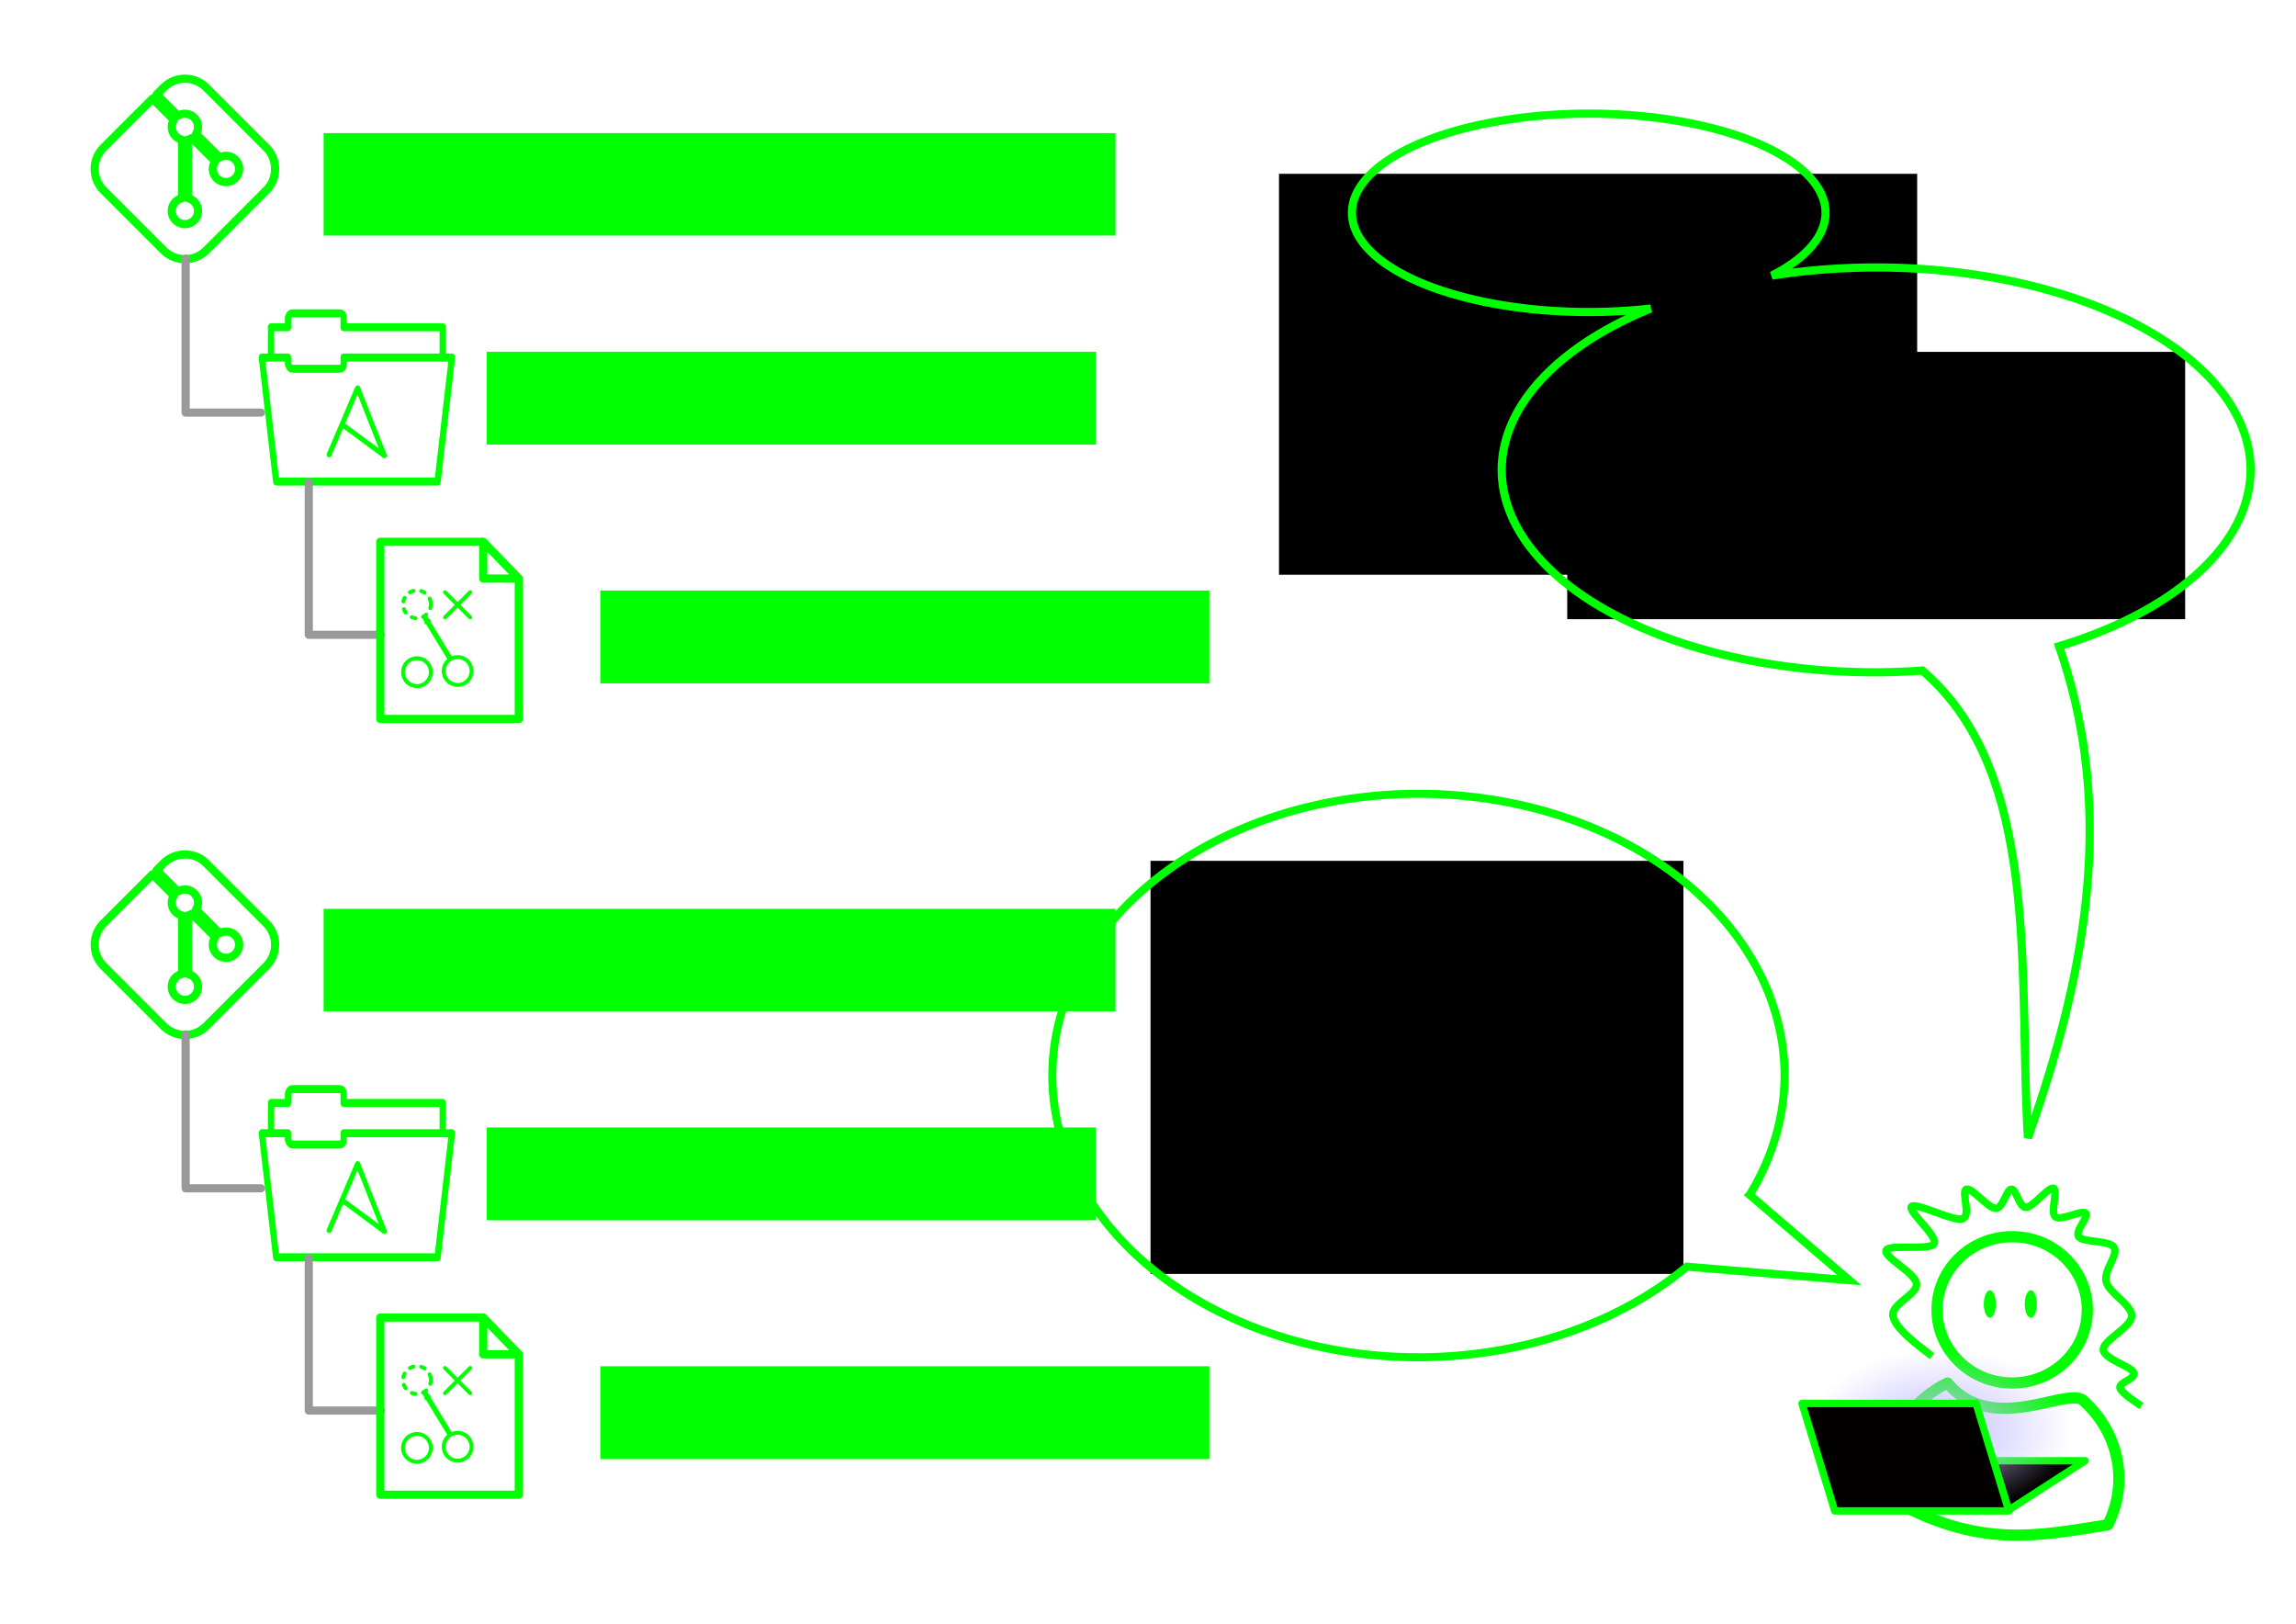 <?xml version="1.0" encoding="UTF-8" standalone="no"?>
<!-- Created with Inkscape (http://www.inkscape.org/) -->

<svg
   xmlns:dc="http://purl.org/dc/elements/1.1/"
   xmlns:cc="http://creativecommons.org/ns#"
   xmlns:rdf="http://www.w3.org/1999/02/22-rdf-syntax-ns#"
   xmlns:svg="http://www.w3.org/2000/svg"
   xmlns="http://www.w3.org/2000/svg"
   xmlns:xlink="http://www.w3.org/1999/xlink"
   xmlns:sodipodi="http://sodipodi.sourceforge.net/DTD/sodipodi-0.dtd"
   xmlns:inkscape="http://www.inkscape.org/namespaces/inkscape"
   width="297mm"
   height="210mm"
   viewBox="0 0 1122.52 793.701"
   id="svg2"
   version="1.1"
   inkscape:version="0.92.1 r"
   sodipodi:docname="similarPlaybooks.svg"
   inkscape:export-filename="../images/similarPlaybooks5.png"
   inkscape:export-xdpi="96"
   inkscape:export-ydpi="96">
  <defs
     id="defs4">
    <marker
       inkscape:stockid="Arrow2Mend"
       orient="auto"
       refY="0.0"
       refX="0.0"
       id="Arrow2Mend"
       style="overflow:visible;"
       inkscape:isstock="true">
      <path
         id="path6854"
         style="fill-rule:evenodd;stroke-width:0.625;stroke-linejoin:round;stroke:#00ff00;stroke-opacity:1;fill:#00ff00;fill-opacity:1"
         d="M 8.719,4.034 L -2.207,0.016 L 8.719,-4.002 C 6.973,-1.63 6.983,1.616 8.719,4.034 z "
         transform="scale(0.6) rotate(180) translate(0,0)" />
    </marker>
    <marker
       inkscape:stockid="Arrow1Send"
       orient="auto"
       refY="0.0"
       refX="0.0"
       id="Arrow1Send"
       style="overflow:visible;"
       inkscape:isstock="true">
      <path
         id="path6842"
         d="M 0.0,0.0 L 5.0,-5.0 L -12.5,0.0 L 5.0,5.0 L 0.0,0.0 z "
         style="fill-rule:evenodd;stroke:#00ff00;stroke-width:1pt;stroke-opacity:1;fill:#00ff00;fill-opacity:1"
         transform="scale(0.2) rotate(180) translate(6,0)" />
    </marker>
    <marker
       inkscape:stockid="Arrow1Mend"
       orient="auto"
       refY="0.0"
       refX="0.0"
       id="Arrow1Mend"
       style="overflow:visible;"
       inkscape:isstock="true">
      <path
         id="path6836"
         d="M 0.0,0.0 L 5.0,-5.0 L -12.5,0.0 L 5.0,5.0 L 0.0,0.0 z "
         style="fill-rule:evenodd;stroke:#00ff00;stroke-width:1pt;stroke-opacity:1;fill:#00ff00;fill-opacity:1"
         transform="scale(0.4) rotate(180) translate(10,0)" />
    </marker>
    <marker
       inkscape:stockid="Arrow2Mend"
       orient="auto"
       refY="0"
       refX="0"
       id="Arrow2Mend-2"
       style="overflow:visible"
       inkscape:isstock="true">
      <path
         inkscape:connector-curvature="0"
         id="path6854-7"
         style="fill:#00ff00;fill-opacity:1;fill-rule:evenodd;stroke:#00ff00;stroke-width:0.625;stroke-linejoin:round;stroke-opacity:1"
         d="M 8.719,4.034 -2.207,0.016 8.719,-4.002 c -1.745,2.372 -1.735,5.617 -6e-7,8.035 z"
         transform="scale(-0.6)" />
    </marker>
    <radialGradient
       inkscape:collect="always"
       xlink:href="#linearGradient9967"
       id="radialGradient9973"
       cx="866.337"
       cy="357.954"
       fx="866.337"
       fy="357.954"
       r="46.223"
       gradientTransform="matrix(1.396,0,0,0.863,-655.475,81.183)"
       gradientUnits="userSpaceOnUse" />
    <linearGradient
       inkscape:collect="always"
       id="linearGradient9967">
      <stop
         style="stop-color:#c4befe;stop-opacity:1;"
         offset="0"
         id="stop9969" />
      <stop
         style="stop-color:#c4befe;stop-opacity:0;"
         offset="1"
         id="stop9971" />
    </linearGradient>
    <marker
       inkscape:stockid="Arrow2Mend"
       orient="auto"
       refY="0"
       refX="0"
       id="Arrow2Mend-5"
       style="overflow:visible"
       inkscape:isstock="true">
      <path
         inkscape:connector-curvature="0"
         id="path6854-0"
         style="fill:#00ff00;fill-opacity:1;fill-rule:evenodd;stroke:#00ff00;stroke-width:0.625;stroke-linejoin:round;stroke-opacity:1"
         d="M 8.719,4.034 -2.207,0.016 8.719,-4.002 c -1.745,2.372 -1.735,5.617 -6e-7,8.035 z"
         transform="scale(-0.6)" />
    </marker>
    <marker
       inkscape:stockid="Arrow2Mend"
       orient="auto"
       refY="0"
       refX="0"
       id="Arrow2Mend-5-8"
       style="overflow:visible"
       inkscape:isstock="true">
      <path
         inkscape:connector-curvature="0"
         id="path6854-0-6"
         style="fill:#00ff00;fill-opacity:1;fill-rule:evenodd;stroke:#00ff00;stroke-width:0.625;stroke-linejoin:round;stroke-opacity:1"
         d="M 8.719,4.034 -2.207,0.016 8.719,-4.002 c -1.745,2.372 -1.735,5.617 -6e-7,8.035 z"
         transform="scale(-0.6)" />
    </marker>
    <marker
       inkscape:stockid="Arrow2Mend"
       orient="auto"
       refY="0"
       refX="0"
       id="Arrow2Mend-5-8-4"
       style="overflow:visible"
       inkscape:isstock="true">
      <path
         inkscape:connector-curvature="0"
         id="path6854-0-6-7"
         style="fill:#00ff00;fill-opacity:1;fill-rule:evenodd;stroke:#00ff00;stroke-width:0.625;stroke-linejoin:round;stroke-opacity:1"
         d="M 8.719,4.034 -2.207,0.016 8.719,-4.002 c -1.745,2.372 -1.735,5.617 -6e-7,8.035 z"
         transform="scale(-0.6)" />
    </marker>
    <marker
       inkscape:stockid="Arrow2Mend"
       orient="auto"
       refY="0"
       refX="0"
       id="Arrow2Mend-5-2"
       style="overflow:visible"
       inkscape:isstock="true">
      <path
         inkscape:connector-curvature="0"
         id="path6854-0-69"
         style="fill:#00ff00;fill-opacity:1;fill-rule:evenodd;stroke:#00ff00;stroke-width:0.625;stroke-linejoin:round;stroke-opacity:1"
         d="M 8.719,4.034 -2.207,0.016 8.719,-4.002 c -1.745,2.372 -1.735,5.617 -6e-7,8.035 z"
         transform="scale(-0.6)" />
    </marker>
    <marker
       inkscape:stockid="Arrow2Mend"
       orient="auto"
       refY="0"
       refX="0"
       id="Arrow2Mend-5-9"
       style="overflow:visible"
       inkscape:isstock="true">
      <path
         inkscape:connector-curvature="0"
         id="path6854-0-0"
         style="fill:#00ff00;fill-opacity:1;fill-rule:evenodd;stroke:#00ff00;stroke-width:0.625;stroke-linejoin:round;stroke-opacity:1"
         d="M 8.719,4.034 -2.207,0.016 8.719,-4.002 c -1.745,2.372 -1.735,5.617 -6e-7,8.035 z"
         transform="scale(-0.6)" />
    </marker>
  </defs>
  <sodipodi:namedview
     id="base"
     pagecolor="#000000"
     bordercolor="#666666"
     borderopacity="1.0"
     inkscape:pageopacity="0"
     inkscape:pageshadow="2"
     inkscape:zoom="0.50531477"
     inkscape:cx="586.34346"
     inkscape:cy="306.5313"
     inkscape:document-units="px"
     inkscape:current-layer="layer27"
     showgrid="false"
     units="mm"
     inkscape:window-width="1366"
     inkscape:window-height="741"
     inkscape:window-x="0"
     inkscape:window-y="27"
     inkscape:window-maximized="1" />
  <g
     inkscape:label="Layer 1"
     inkscape:groupmode="layer"
     id="layer1"
     transform="translate(0,-258.661)"
     style="display:inline">
    <g
       style="fill:none;fill-opacity:1;stroke:#00ff00;stroke-opacity:1"
       id="g3573"
       transform="matrix(1.25,0,0,-1.25,63.861,737.323)" />
    <g
       style="fill:none;fill-opacity:1;stroke:#00ff00;stroke-opacity:1"
       id="g4841"
       transform="matrix(1.25,0,0,-1.25,97.004,117.962)" />
    <g
       style="fill:none;fill-opacity:1;stroke:#00ff00;stroke-width:0;stroke-miterlimit:4;stroke-dasharray:none;stroke-opacity:1"
       id="g5023-2"
       transform="matrix(1.4391595e-4,0,0,1.4391595e-4,716.262,328.816)" />
    <g
       style="fill:none;fill-opacity:1;stroke:#00ff00;stroke-opacity:1"
       id="g5029-6"
       transform="matrix(-1.5507953e-4,0,0,1.5507953e-4,821.441,307.178)" />
    <g
       style="display:inline;fill:none;fill-opacity:1;stroke:#00ff00;stroke-opacity:1"
       id="g4863"
       transform="matrix(1.4391595e-4,0,0,1.4391595e-4,922.052,934.7)">
      <path
         inkscape:connector-curvature="0"
         d="M 5908.735,388006.2 C -23425.09,231462.3 58367.77,75049.68 208808.8,-0.341 359249.6,179461 608053.4,15552.29 668163.4,57630.01 791902.7,167078.4 826311.5,338069.7 753519.8,481801 517958.8,518273.3 314231.3,567447.4 5908.735,388006.2 Z"
         style="fill:none;fill-opacity:1;stroke:#00ff00;stroke-width:38100;stroke-linecap:butt;stroke-linejoin:round;stroke-miterlimit:10;stroke-dasharray:none;stroke-opacity:1"
         id="path4865" />
    </g>
    <g
       style="display:inline;fill:none;fill-opacity:1;stroke:#00ff00;stroke-opacity:1"
       id="g4867"
       transform="matrix(1.4391595e-4,0,0,1.4391595e-4,947.029,863.18)">
      <path
         inkscape:connector-curvature="0"
         d="M 0.01,248479 C 0.01,111247.9 114284.3,0.008 255261,0.008 396237.8,0.008 510522,111247.9 510522,248479 510522,385710.2 396237.8,496958 255261,496958 114284.3,496958 0.01,385710.2 0.01,248479 Z"
         style="fill:none;fill-opacity:1;stroke:#00ff00;stroke-width:38100;stroke-linecap:butt;stroke-linejoin:round;stroke-miterlimit:10;stroke-dasharray:none;stroke-opacity:1"
         id="path4869" />
    </g>
    <g
       style="display:inline;fill:none;fill-opacity:1;stroke:#00ff00;stroke-opacity:1"
       id="g4875"
       transform="matrix(1.4391595e-4,0,0,1.4391595e-4,922.052,839.475)">
      <path
         inkscape:connector-curvature="0"
         d="M 156821.8,570979.2 C 94792.91,523422.7 32764.76,475866.1 23903.79,434794.2 15042.83,393722.4 107531.1,361837.4 103654.6,324548.8 99778.08,287260.2 -9325.53,233758.9 643.405,211061.3 10612.34,188363.9 149068.1,213222.9 163467.5,188363.9 177866.9,163504.8 70979.23,75956.9 87039.91,61906.3 103100.6,47855.12 228818.8,113786 259832.9,104058.6 290847,94331.26 254294.5,9485.371 273124.4,3541.257 c 18829.9,-5944.114 74213,64850.503 99688.6,64850.503 25475.7,0 35998.6,-64309.936 53167.2,-64850.503 17168.6,-540.568 26029.6,62148.333 49844,61607.773 23814.4,-540.57 76427.6,-70254.726 93042.2,-64850.502 16614.7,5404.322 -11630.2,83224.862 6645.7,97275.362 18276,14050.61 89719.8,-24318.48 103011.2,-12970.05 13291.5,11348.35 -39321.1,61607.76 -23260.3,81062.46 16060.6,19454.9 104119.1,10268 119625.8,35667.6 15506.6,25399.6 -36552.6,77819.9 -26583.6,116730.2 9968.9,38910.2 88057.7,78360.4 86396.5,116730.1 -1661.3,38369.7 -97473.5,81603.1 -96365.5,113487.5 1108,31884.3 93596.9,56203.5 103011.9,77819.9 9415,21617 -50952,32966.1 -46521.5,51880.4 4430.5,18914.8 73104.5,61607 73104.5,61607 v 0"
         style="fill:none;fill-opacity:1;stroke:#00ff00;stroke-width:25400;stroke-linecap:butt;stroke-linejoin:round;stroke-miterlimit:10;stroke-dasharray:none;stroke-opacity:1"
         id="path4877" />
    </g>
  </g>
  <g
     inkscape:groupmode="layer"
     id="layer9"
     inkscape:label="Layer 2"
     style="display:inline">
    <flowRoot
       xml:space="preserve"
       id="flowRoot7724-8-9-6"
       style="font-style:normal;font-variant:normal;font-weight:normal;font-stretch:normal;font-size:30px;line-height:0.01%;font-family:'Anime Ace 2.0 BB';-inkscape-font-specification:'Anime Ace 2.0 BB, Normal';font-variant-ligatures:normal;font-variant-caps:normal;font-variant-numeric:normal;font-feature-settings:normal;text-align:start;letter-spacing:0px;word-spacing:0px;writing-mode:lr-tb;text-anchor:start;display:inline;fill:#00ff00;fill-opacity:1;stroke:none;stroke-width:1px;stroke-linecap:butt;stroke-linejoin:miter;stroke-opacity:1"
       transform="translate(492.991,-384.156)"
       inkscape:export-filename="/Users/tess/projects/rideTheWhale/images/dockerfile.png"
       inkscape:export-xdpi="90"
       inkscape:export-ydpi="90"><flowRegion
         id="flowRegion7726-0-0-5"
         style="font-style:normal;font-variant:normal;font-weight:normal;font-stretch:normal;font-size:30px;font-family:'Anime Ace 2.0 BB';-inkscape-font-specification:'Anime Ace 2.0 BB, Normal';font-variant-ligatures:normal;font-variant-caps:normal;font-variant-numeric:normal;font-feature-settings:normal;text-align:start;writing-mode:lr-tb;text-anchor:start;fill:#00ff00;fill-opacity:1;stroke:none;stroke-opacity:1"><rect
           id="rect7728-3-4-2"
           width="387.121"
           height="50.082"
           x="-334.771"
           y="449.221"
           style="font-style:normal;font-variant:normal;font-weight:normal;font-stretch:normal;font-size:30px;font-family:'Anime Ace 2.0 BB';-inkscape-font-specification:'Anime Ace 2.0 BB, Normal';font-variant-ligatures:normal;font-variant-caps:normal;font-variant-numeric:normal;font-feature-settings:normal;text-align:start;writing-mode:lr-tb;text-anchor:start;fill:#00ff00;fill-opacity:1;stroke:none;stroke-opacity:1" /></flowRegion><flowPara
         id="flowPara7730-5-4-8"
         style="font-style:normal;font-variant:normal;font-weight:normal;font-stretch:normal;font-size:30px;line-height:1.25;font-family:'Anime Ace 2.0 BB';-inkscape-font-specification:'Anime Ace 2.0 BB, Normal';font-variant-ligatures:normal;font-variant-caps:normal;font-variant-numeric:normal;font-feature-settings:normal;text-align:start;writing-mode:lr-tb;text-anchor:start;fill:#00ff00;fill-opacity:1;stroke:none;stroke-opacity:1">site-a</flowPara></flowRoot>    <path
       transform="translate(0,-258.661)"
       style="display:inline;opacity:1;fill:none;fill-opacity:1;fill-rule:nonzero;stroke:#00ff00;stroke-width:4;stroke-linecap:round;stroke-linejoin:round;stroke-miterlimit:4;stroke-dasharray:none;stroke-dashoffset:0;stroke-opacity:1"
       d="m 100.865,301.496 c -5.796,-5.796 -15.128,-5.796 -20.924,0 l -3.382,3.382 10.403,10.403 a 6.425,6.425 0 0 1 3.44,-1 6.425,6.425 0 0 1 4.609,1.949 6.425,6.425 0 0 1 1.816,4.476 6.425,6.425 0 0 1 -1.005,3.435 l 11.52,11.52 a 6.425,6.425 0 0 1 3.15,-0.834 6.425,6.425 0 0 1 6.425,6.425 6.425,6.425 0 0 1 -6.425,6.425 6.425,6.425 0 0 1 -6.425,-6.425 6.425,6.425 0 0 1 1.187,-3.713 L 93.843,326.129 a 6.425,6.425 0 0 1 -2.039,0.838 v 28.567 a 6.425,6.425 0 0 1 5.023,6.265 6.425,6.425 0 0 1 -6.425,6.425 6.425,6.425 0 0 1 -6.425,-6.425 6.425,6.425 0 0 1 5.023,-6.262 v -28.567 a 6.425,6.425 0 0 1 -5.022,-6.265 6.425,6.425 0 0 1 1.005,-3.437 L 74.576,306.861 50.646,330.791 c -5.796,5.796 -5.796,15.128 0,20.924 l 29.294,29.294 c 5.796,5.796 15.128,5.796 20.924,0 l 29.295,-29.295 c 5.796,-5.796 5.796,-15.128 0,-20.924 z"
       id="rect5370"
       inkscape:connector-curvature="0" />
    <path
       style="display:inline;opacity:1;fill:none;fill-opacity:1;fill-rule:nonzero;stroke:#999999;stroke-width:4;stroke-linecap:round;stroke-linejoin:round;stroke-miterlimit:4;stroke-dasharray:none;stroke-dashoffset:0;stroke-opacity:1"
       d="M 90.75,126.427 V 201.684 H 127.594"
       id="path10618-5"
       inkscape:connector-curvature="0" />
    <g
       style="display:inline"
       id="g6714">
      <flowRoot
         inkscape:export-ydpi="90"
         inkscape:export-xdpi="90"
         inkscape:export-filename="/Users/tess/projects/rideTheWhale/images/dockerfile.png"
         transform="translate(572.727,-277.287)"
         style="font-style:normal;font-variant:normal;font-weight:normal;font-stretch:normal;line-height:0.01%;font-family:'Anime Ace 2.0 BB';-inkscape-font-specification:'Anime Ace 2.0 BB, Normal';text-align:center;letter-spacing:0px;word-spacing:0px;writing-mode:lr-tb;text-anchor:middle;display:inline;fill:#00ff00;fill-opacity:1;stroke:none;stroke-width:1px;stroke-linecap:butt;stroke-linejoin:miter;stroke-opacity:1"
         id="flowRoot7724-8-9-9"
         xml:space="preserve"><flowRegion
           style="fill:#00ff00;fill-opacity:1;stroke:none;stroke-opacity:1"
           id="flowRegion7726-0-0-3"><rect
             style="fill:#00ff00;fill-opacity:1;stroke:none;stroke-opacity:1"
             y="449.221"
             x="-334.771"
             height="45.378"
             width="297.753"
             id="rect7728-3-4-1" /></flowRegion><flowPara
           style="font-style:normal;font-variant:normal;font-weight:normal;font-stretch:normal;font-size:30px;line-height:1.25;font-family:'Anime Ace 2.0 BB';-inkscape-font-specification:'Anime Ace 2.0 BB, Normal';font-variant-ligatures:normal;font-variant-caps:normal;font-variant-numeric:normal;font-feature-settings:normal;text-align:start;writing-mode:lr-tb;text-anchor:start;fill:#00ff00;fill-opacity:1;stroke:none;stroke-opacity:1"
           id="flowPara7730-5-4-9">ansible</flowPara></flowRoot>      <g
         transform="matrix(0.65,0,0,0.65,-306.413,-230.886)"
         id="g5382-3"
         style="display:inline">
        <g
           id="g5377-6"
           transform="matrix(0.449,0,0,0.574,587.448,644.95)"
           style="stroke-width:10.504;stroke-miterlimit:4;stroke-dasharray:none">
          <path
             sodipodi:nodetypes="cccccsssscc"
             inkscape:connector-curvature="0"
             transform="translate(0,258.661)"
             id="rect5324-1"
             d="m 180.184,-295.046 24.027,162.495 H 474.609 L 498.637,-295.046 H 317.197 v 8.848 c 0,5.221 -4.203,5.939 -9.424,5.939 h -74.369 c -5.221,0 -6.98,-1.082 -9.424,-5.939 v -8.848 z"
             style="opacity:1;fill:none;fill-opacity:1;fill-rule:nonzero;stroke:#00ff00;stroke-width:10.504;stroke-linecap:round;stroke-linejoin:round;stroke-miterlimit:4;stroke-dasharray:none;stroke-dashoffset:0;stroke-opacity:1" />
          <path
             sodipodi:nodetypes="cccssssccc"
             inkscape:connector-curvature="0"
             transform="translate(0,258.661)"
             id="rect5349-2"
             d="m 483.254,-295.046 v -39.638 H 317.197 v -12.291 c 0,-5.221 -4.203,-5.939 -9.424,-5.939 h -74.369 c -5.221,0 -7.604,0.916 -9.424,5.939 v 12.291 h -28.412 v 39.638"
             style="opacity:1;fill:none;fill-opacity:1;fill-rule:nonzero;stroke:#00ff00;stroke-width:10.504;stroke-linecap:round;stroke-linejoin:round;stroke-miterlimit:4;stroke-dasharray:none;stroke-dashoffset:0;stroke-opacity:1" />
        </g>
      </g>
      <path
         inkscape:connector-curvature="0"
         id="path6552"
         d="m 160.9,222.299 13.951,-32.699 13.079,33.135 -20.055,-14.823"
         style="display:inline;opacity:1;fill:none;fill-opacity:1;fill-rule:nonzero;stroke:#00ff00;stroke-width:2.451;stroke-linecap:round;stroke-linejoin:round;stroke-miterlimit:4;stroke-dasharray:none;stroke-dashoffset:0;stroke-opacity:1" />
    </g>
    <path
       style="display:inline;opacity:1;fill:none;fill-opacity:1;fill-rule:nonzero;stroke:#999999;stroke-width:4;stroke-linecap:round;stroke-linejoin:round;stroke-miterlimit:4;stroke-dasharray:none;stroke-dashoffset:0;stroke-opacity:1"
       d="m 150.965,235.8 v 74.514 h 35.225"
       id="path10618-5-2-2-1"
       inkscape:connector-curvature="0" />
    <g
       style="display:inline"
       id="g6732"
       transform="translate(0,-2.643)">
      <flowRoot
         inkscape:export-ydpi="90"
         inkscape:export-xdpi="90"
         inkscape:export-filename="/Users/tess/projects/rideTheWhale/images/dockerfile.png"
         transform="translate(628.276,-157.915)"
         style="font-style:normal;font-variant:normal;font-weight:normal;font-stretch:normal;line-height:0.01%;font-family:'Anime Ace 2.0 BB';-inkscape-font-specification:'Anime Ace 2.0 BB, Normal';text-align:center;letter-spacing:0px;word-spacing:0px;writing-mode:lr-tb;text-anchor:middle;display:inline;fill:#00ff00;fill-opacity:1;stroke:none;stroke-width:1px;stroke-linecap:butt;stroke-linejoin:miter;stroke-opacity:1"
         id="flowRoot7724-8-9-4-4-37-9"
         xml:space="preserve"><flowRegion
           style="fill:#00ff00;fill-opacity:1;stroke:none;stroke-opacity:1"
           id="flowRegion7726-0-0-7-9-8-5"><rect
             style="fill:#00ff00;fill-opacity:1;stroke:none;stroke-opacity:1"
             y="449.221"
             x="-334.771"
             height="45.378"
             width="297.753"
             id="rect7728-3-4-6-5-4-7" /></flowRegion><flowPara
           style="font-style:normal;font-variant:normal;font-weight:normal;font-stretch:normal;font-size:30px;line-height:1.25;font-family:'Anime Ace 2.0 BB';-inkscape-font-specification:'Anime Ace 2.0 BB, Normal';font-variant-ligatures:normal;font-variant-caps:normal;font-variant-numeric:normal;font-feature-settings:normal;text-align:start;writing-mode:lr-tb;text-anchor:start;fill:#00ff00;fill-opacity:1;stroke:none;stroke-opacity:1"
           id="flowPara7730-5-4-5-5-7-41">live.yml</flowPara></flowRoot>      <g
         id="g6613">
        <g
           id="g10502"
           transform="matrix(0.633,0,0,0.633,118.902,-94.642)"
           style="stroke-width:6.323;stroke-miterlimit:4;stroke-dasharray:none">
          <path
             sodipodi:nodetypes="ccccc"
             inkscape:connector-curvature="0"
             id="rect7628-9"
             d="m 212.868,600.49 2.4e-4,108.413 H 105.873 V 572.077 h 79.498"
             style="display:inline;fill:none;fill-opacity:1;stroke:#00ff00;stroke-width:6.323;stroke-linecap:butt;stroke-linejoin:round;stroke-miterlimit:4;stroke-dasharray:none;stroke-dashoffset:0;stroke-opacity:1" />
          <path
             inkscape:connector-curvature="0"
             id="rect7628-7-4"
             d="m 185.373,572.076 v 28.412 h 27.496 z"
             style="display:inline;fill:none;fill-opacity:1;stroke:#00ff00;stroke-width:6.323;stroke-linecap:butt;stroke-linejoin:round;stroke-miterlimit:4;stroke-dasharray:none;stroke-dashoffset:0;stroke-opacity:1" />
        </g>
        <ellipse
           style="opacity:1;fill:none;fill-opacity:1;fill-rule:nonzero;stroke:#00ff00;stroke-width:1.898;stroke-linecap:round;stroke-linejoin:round;stroke-miterlimit:4;stroke-dasharray:none;stroke-dashoffset:0;stroke-opacity:1"
           id="path6769"
           cx="203.84"
           cy="331.202"
           rx="6.814"
           ry="6.814" />
        <ellipse
           style="display:inline;opacity:1;fill:none;fill-opacity:1;fill-rule:nonzero;stroke:#00ff00;stroke-width:1.898;stroke-linecap:round;stroke-linejoin:round;stroke-miterlimit:4;stroke-dasharray:none;stroke-dashoffset:0;stroke-opacity:1"
           id="path6769-5"
           cx="223.736"
           cy="330.654"
           rx="6.814"
           ry="6.814" />
        <ellipse
           style="display:inline;opacity:1;fill:none;fill-opacity:1;fill-rule:nonzero;stroke:#00ff00;stroke-width:1.898;stroke-linecap:round;stroke-linejoin:round;stroke-miterlimit:4;stroke-dasharray:1.898, 3.796;stroke-dashoffset:0;stroke-opacity:1"
           id="path6769-1"
           cx="203.84"
           cy="298.043"
           rx="6.814"
           ry="6.814" />
        <g
           id="g6823"
           transform="matrix(0.633,0,0,0.633,260.402,-111.028)">
          <path
             inkscape:connector-curvature="0"
             id="path6804"
             d="m -67.706,636.894 19.491,19.491"
             style="opacity:1;fill:none;fill-opacity:1;fill-rule:nonzero;stroke:#00ff00;stroke-width:3;stroke-linecap:round;stroke-linejoin:round;stroke-miterlimit:4;stroke-dasharray:none;stroke-dashoffset:0;stroke-opacity:1" />
          <path
             inkscape:connector-curvature="0"
             id="path6804-7"
             d="m -48.215,636.894 -19.491,19.491"
             style="display:inline;opacity:1;fill:none;fill-opacity:1;fill-rule:nonzero;stroke:#00ff00;stroke-width:3;stroke-linecap:round;stroke-linejoin:round;stroke-miterlimit:4;stroke-dasharray:none;stroke-dashoffset:0;stroke-opacity:1" />
        </g>
        <path
           style="fill:none;fill-rule:evenodd;stroke:#00ff00;stroke-width:2.53;stroke-linecap:butt;stroke-linejoin:miter;stroke-miterlimit:4;stroke-dasharray:none;stroke-opacity:1;marker-end:url(#Arrow2Mend-5)"
           d="M 220.188,324.837 207.389,303.859"
           id="path6825"
           inkscape:connector-type="polyline"
           inkscape:connector-curvature="0"
           inkscape:connection-end="#path6769-1"
           inkscape:connection-start="#path6769-5" />
        <path
           style="display:inline;fill:none;fill-opacity:1;stroke:#00ff00;stroke-width:2.53;stroke-linecap:butt;stroke-linejoin:round;stroke-miterlimit:4;stroke-dasharray:none;stroke-dashoffset:0;stroke-opacity:1"
           d="m 236.17,267.26 v 17.974 h 17.394 z"
           id="rect7628-7-2"
           inkscape:connector-curvature="0" />
      </g>
    </g>
  </g>
  <g
     inkscape:groupmode="layer"
     id="layer10"
     inkscape:label="Layer 3"
     style="display:inline">
    <g
       style="display:inline"
       id="g10292"
       transform="translate(-314.962,166.233)">
      <flowRoot
         inkscape:export-ydpi="90"
         inkscape:export-xdpi="90"
         inkscape:export-filename="/Users/tess/projects/rideTheWhale/images/dockerfile.png"
         transform="translate(807.953,-171.192)"
         style="font-style:normal;font-variant:normal;font-weight:normal;font-stretch:normal;font-size:30px;line-height:0.01%;font-family:'Anime Ace 2.0 BB';-inkscape-font-specification:'Anime Ace 2.0 BB, Normal';font-variant-ligatures:normal;font-variant-caps:normal;font-variant-numeric:normal;font-feature-settings:normal;text-align:start;letter-spacing:0px;word-spacing:0px;writing-mode:lr-tb;text-anchor:start;display:inline;fill:#00ff00;fill-opacity:1;stroke:none;stroke-width:1px;stroke-linecap:butt;stroke-linejoin:miter;stroke-opacity:1"
         id="flowRoot7724-8-9-6-9"
         xml:space="preserve"><flowRegion
           style="font-style:normal;font-variant:normal;font-weight:normal;font-stretch:normal;font-size:30px;font-family:'Anime Ace 2.0 BB';-inkscape-font-specification:'Anime Ace 2.0 BB, Normal';font-variant-ligatures:normal;font-variant-caps:normal;font-variant-numeric:normal;font-feature-settings:normal;text-align:start;writing-mode:lr-tb;text-anchor:start;fill:#00ff00;fill-opacity:1;stroke:none;stroke-opacity:1"
           id="flowRegion7726-0-0-5-6"><rect
             style="font-style:normal;font-variant:normal;font-weight:normal;font-stretch:normal;font-size:30px;font-family:'Anime Ace 2.0 BB';-inkscape-font-specification:'Anime Ace 2.0 BB, Normal';font-variant-ligatures:normal;font-variant-caps:normal;font-variant-numeric:normal;font-feature-settings:normal;text-align:start;writing-mode:lr-tb;text-anchor:start;fill:#00ff00;fill-opacity:1;stroke:none;stroke-opacity:1"
             y="449.221"
             x="-334.771"
             height="50.082"
             width="387.121"
             id="rect7728-3-4-2-4" /></flowRegion><flowPara
           style="font-style:normal;font-variant:normal;font-weight:normal;font-stretch:normal;font-size:30px;line-height:1.25;font-family:'Anime Ace 2.0 BB';-inkscape-font-specification:'Anime Ace 2.0 BB, Normal';font-variant-ligatures:normal;font-variant-caps:normal;font-variant-numeric:normal;font-feature-settings:normal;text-align:start;writing-mode:lr-tb;text-anchor:start;fill:#00ff00;fill-opacity:1;stroke:none;stroke-opacity:1"
           id="flowPara7730-5-4-8-2">site-b</flowPara></flowRoot>      <path
         inkscape:connector-curvature="0"
         id="rect5370-7"
         d="m 415.827,255.799 c -5.796,-5.796 -15.128,-5.796 -20.924,0 l -3.382,3.382 10.403,10.403 a 6.425,6.425 0 0 1 3.44,-1 6.425,6.425 0 0 1 4.609,1.949 6.425,6.425 0 0 1 1.816,4.476 6.425,6.425 0 0 1 -1.005,3.435 l 11.52,11.52 a 6.425,6.425 0 0 1 3.15,-0.834 6.425,6.425 0 0 1 6.425,6.425 6.425,6.425 0 0 1 -6.425,6.425 6.425,6.425 0 0 1 -6.425,-6.425 6.425,6.425 0 0 1 1.187,-3.713 l -11.411,-11.411 a 6.425,6.425 0 0 1 -2.039,0.838 v 28.567 a 6.425,6.425 0 0 1 5.023,6.265 6.425,6.425 0 0 1 -6.425,6.425 6.425,6.425 0 0 1 -6.425,-6.425 6.425,6.425 0 0 1 5.023,-6.262 v -28.567 a 6.425,6.425 0 0 1 -5.022,-6.265 6.425,6.425 0 0 1 1.005,-3.437 l -10.407,-10.407 -23.93,23.93 c -5.796,5.796 -5.796,15.128 0,20.924 l 29.294,29.294 c 5.796,5.796 15.128,5.796 20.924,0 l 29.295,-29.295 c 5.796,-5.796 5.796,-15.128 0,-20.924 z"
         style="display:inline;opacity:1;fill:none;fill-opacity:1;fill-rule:nonzero;stroke:#00ff00;stroke-width:4;stroke-linecap:round;stroke-linejoin:round;stroke-miterlimit:4;stroke-dasharray:none;stroke-dashoffset:0;stroke-opacity:1" />
      <path
         inkscape:connector-curvature="0"
         id="path10618-5-6"
         d="m 405.712,339.391 v 75.257 h 36.845"
         style="display:inline;opacity:1;fill:none;fill-opacity:1;fill-rule:nonzero;stroke:#999999;stroke-width:4;stroke-linecap:round;stroke-linejoin:round;stroke-miterlimit:4;stroke-dasharray:none;stroke-dashoffset:0;stroke-opacity:1" />
      <g
         id="g6714-0"
         style="display:inline"
         transform="translate(314.962,212.964)">
        <flowRoot
           xml:space="preserve"
           id="flowRoot7724-8-9-9-7"
           style="font-style:normal;font-variant:normal;font-weight:normal;font-stretch:normal;line-height:0.01%;font-family:'Anime Ace 2.0 BB';-inkscape-font-specification:'Anime Ace 2.0 BB, Normal';text-align:center;letter-spacing:0px;word-spacing:0px;writing-mode:lr-tb;text-anchor:middle;display:inline;fill:#00ff00;fill-opacity:1;stroke:none;stroke-width:1px;stroke-linecap:butt;stroke-linejoin:miter;stroke-opacity:1"
           transform="translate(572.727,-277.287)"
           inkscape:export-filename="/Users/tess/projects/rideTheWhale/images/dockerfile.png"
           inkscape:export-xdpi="90"
           inkscape:export-ydpi="90"><flowRegion
             id="flowRegion7726-0-0-3-5"
             style="fill:#00ff00;fill-opacity:1;stroke:none;stroke-opacity:1"><rect
               id="rect7728-3-4-1-1"
               width="297.753"
               height="45.378"
               x="-334.771"
               y="449.221"
               style="fill:#00ff00;fill-opacity:1;stroke:none;stroke-opacity:1" /></flowRegion><flowPara
             id="flowPara7730-5-4-9-9"
             style="font-style:normal;font-variant:normal;font-weight:normal;font-stretch:normal;font-size:30px;line-height:1.25;font-family:'Anime Ace 2.0 BB';-inkscape-font-specification:'Anime Ace 2.0 BB, Normal';font-variant-ligatures:normal;font-variant-caps:normal;font-variant-numeric:normal;font-feature-settings:normal;text-align:start;writing-mode:lr-tb;text-anchor:start;fill:#00ff00;fill-opacity:1;stroke:none;stroke-opacity:1">ansible</flowPara></flowRoot>        <g
           style="display:inline"
           id="g5382-3-0"
           transform="matrix(0.65,0,0,0.65,-306.413,-230.886)">
          <g
             style="stroke-width:10.504;stroke-miterlimit:4;stroke-dasharray:none"
             transform="matrix(0.449,0,0,0.574,587.448,644.95)"
             id="g5377-6-0">
            <path
               style="opacity:1;fill:none;fill-opacity:1;fill-rule:nonzero;stroke:#00ff00;stroke-width:10.504;stroke-linecap:round;stroke-linejoin:round;stroke-miterlimit:4;stroke-dasharray:none;stroke-dashoffset:0;stroke-opacity:1"
               d="m 180.184,-295.046 24.027,162.495 H 474.609 L 498.637,-295.046 H 317.197 v 8.848 c 0,5.221 -4.203,5.939 -9.424,5.939 h -74.369 c -5.221,0 -6.98,-1.082 -9.424,-5.939 v -8.848 z"
               id="rect5324-1-3"
               transform="translate(0,258.661)"
               inkscape:connector-curvature="0"
               sodipodi:nodetypes="cccccsssscc" />
            <path
               style="opacity:1;fill:none;fill-opacity:1;fill-rule:nonzero;stroke:#00ff00;stroke-width:10.504;stroke-linecap:round;stroke-linejoin:round;stroke-miterlimit:4;stroke-dasharray:none;stroke-dashoffset:0;stroke-opacity:1"
               d="m 483.254,-295.046 v -39.638 H 317.197 v -12.291 c 0,-5.221 -4.203,-5.939 -9.424,-5.939 h -74.369 c -5.221,0 -7.604,0.916 -9.424,5.939 v 12.291 h -28.412 v 39.638"
               id="rect5349-2-0"
               transform="translate(0,258.661)"
               inkscape:connector-curvature="0"
               sodipodi:nodetypes="cccssssccc" />
          </g>
        </g>
        <path
           style="display:inline;opacity:1;fill:none;fill-opacity:1;fill-rule:nonzero;stroke:#00ff00;stroke-width:2.451;stroke-linecap:round;stroke-linejoin:round;stroke-miterlimit:4;stroke-dasharray:none;stroke-dashoffset:0;stroke-opacity:1"
           d="m 160.9,222.299 13.951,-32.699 13.079,33.135 -20.055,-14.823"
           id="path6552-6"
           inkscape:connector-curvature="0" />
      </g>
      <path
         inkscape:connector-curvature="0"
         id="path10618-5-2-2-1-8"
         d="m 465.927,448.764 v 74.514 h 35.225"
         style="display:inline;opacity:1;fill:none;fill-opacity:1;fill-rule:nonzero;stroke:#999999;stroke-width:4;stroke-linecap:round;stroke-linejoin:round;stroke-miterlimit:4;stroke-dasharray:none;stroke-dashoffset:0;stroke-opacity:1" />
      <g
         transform="translate(314.962,210.321)"
         id="g6732-5"
         style="display:inline">
        <flowRoot
           xml:space="preserve"
           id="flowRoot7724-8-9-4-4-37-9-6"
           style="font-style:normal;font-variant:normal;font-weight:normal;font-stretch:normal;line-height:0.01%;font-family:'Anime Ace 2.0 BB';-inkscape-font-specification:'Anime Ace 2.0 BB, Normal';text-align:center;letter-spacing:0px;word-spacing:0px;writing-mode:lr-tb;text-anchor:middle;display:inline;fill:#00ff00;fill-opacity:1;stroke:none;stroke-width:1px;stroke-linecap:butt;stroke-linejoin:miter;stroke-opacity:1"
           transform="translate(628.276,-157.915)"
           inkscape:export-filename="/Users/tess/projects/rideTheWhale/images/dockerfile.png"
           inkscape:export-xdpi="90"
           inkscape:export-ydpi="90"><flowRegion
             id="flowRegion7726-0-0-7-9-8-5-3"
             style="fill:#00ff00;fill-opacity:1;stroke:none;stroke-opacity:1"><rect
               id="rect7728-3-4-6-5-4-7-6"
               width="297.753"
               height="45.378"
               x="-334.771"
               y="449.221"
               style="fill:#00ff00;fill-opacity:1;stroke:none;stroke-opacity:1" /></flowRegion><flowPara
             id="flowPara7730-5-4-5-5-7-41-2"
             style="font-style:normal;font-variant:normal;font-weight:normal;font-stretch:normal;font-size:30px;line-height:1.25;font-family:'Anime Ace 2.0 BB';-inkscape-font-specification:'Anime Ace 2.0 BB, Normal';font-variant-ligatures:normal;font-variant-caps:normal;font-variant-numeric:normal;font-feature-settings:normal;text-align:start;writing-mode:lr-tb;text-anchor:start;fill:#00ff00;fill-opacity:1;stroke:none;stroke-opacity:1">live.yml</flowPara></flowRoot>        <g
           id="g6613-1">
          <g
             style="stroke-width:6.323;stroke-miterlimit:4;stroke-dasharray:none"
             transform="matrix(0.633,0,0,0.633,118.902,-94.642)"
             id="g10502-8">
            <path
               style="display:inline;fill:none;fill-opacity:1;stroke:#00ff00;stroke-width:6.323;stroke-linecap:butt;stroke-linejoin:round;stroke-miterlimit:4;stroke-dasharray:none;stroke-dashoffset:0;stroke-opacity:1"
               d="m 212.868,600.49 2.4e-4,108.413 H 105.873 V 572.077 h 79.498"
               id="rect7628-9-4"
               inkscape:connector-curvature="0"
               sodipodi:nodetypes="ccccc" />
            <path
               style="display:inline;fill:none;fill-opacity:1;stroke:#00ff00;stroke-width:6.323;stroke-linecap:butt;stroke-linejoin:round;stroke-miterlimit:4;stroke-dasharray:none;stroke-dashoffset:0;stroke-opacity:1"
               d="m 185.373,572.076 v 28.412 h 27.496 z"
               id="rect7628-7-4-3"
               inkscape:connector-curvature="0" />
          </g>
          <ellipse
             ry="6.814"
             rx="6.814"
             cy="331.202"
             cx="203.84"
             id="path6769-8"
             style="opacity:1;fill:none;fill-opacity:1;fill-rule:nonzero;stroke:#00ff00;stroke-width:1.898;stroke-linecap:round;stroke-linejoin:round;stroke-miterlimit:4;stroke-dasharray:none;stroke-dashoffset:0;stroke-opacity:1" />
          <ellipse
             ry="6.814"
             rx="6.814"
             cy="330.654"
             cx="223.736"
             id="path6769-5-8"
             style="display:inline;opacity:1;fill:none;fill-opacity:1;fill-rule:nonzero;stroke:#00ff00;stroke-width:1.898;stroke-linecap:round;stroke-linejoin:round;stroke-miterlimit:4;stroke-dasharray:none;stroke-dashoffset:0;stroke-opacity:1" />
          <ellipse
             ry="6.814"
             rx="6.814"
             cy="298.043"
             cx="203.84"
             id="path6769-1-8"
             style="display:inline;opacity:1;fill:none;fill-opacity:1;fill-rule:nonzero;stroke:#00ff00;stroke-width:1.898;stroke-linecap:round;stroke-linejoin:round;stroke-miterlimit:4;stroke-dasharray:1.898, 3.796;stroke-dashoffset:0;stroke-opacity:1" />
          <g
             transform="matrix(0.633,0,0,0.633,260.402,-111.028)"
             id="g6823-9">
            <path
               style="opacity:1;fill:none;fill-opacity:1;fill-rule:nonzero;stroke:#00ff00;stroke-width:3;stroke-linecap:round;stroke-linejoin:round;stroke-miterlimit:4;stroke-dasharray:none;stroke-dashoffset:0;stroke-opacity:1"
               d="m -67.706,636.894 19.491,19.491"
               id="path6804-8"
               inkscape:connector-curvature="0" />
            <path
               style="display:inline;opacity:1;fill:none;fill-opacity:1;fill-rule:nonzero;stroke:#00ff00;stroke-width:3;stroke-linecap:round;stroke-linejoin:round;stroke-miterlimit:4;stroke-dasharray:none;stroke-dashoffset:0;stroke-opacity:1"
               d="m -48.215,636.894 -19.491,19.491"
               id="path6804-7-9"
               inkscape:connector-curvature="0" />
          </g>
          <path
             inkscape:connection-start="#path6769-5-8"
             inkscape:connection-end="#path6769-1-8"
             inkscape:connector-curvature="0"
             inkscape:connector-type="polyline"
             id="path6825-5"
             d="M 220.188,324.837 207.389,303.859"
             style="fill:none;fill-rule:evenodd;stroke:#00ff00;stroke-width:2.53;stroke-linecap:butt;stroke-linejoin:miter;stroke-miterlimit:4;stroke-dasharray:none;stroke-opacity:1;marker-end:url(#Arrow2Mend-5-9)" />
          <path
             inkscape:connector-curvature="0"
             id="rect7628-7-2-5"
             d="m 236.17,267.26 v 17.974 h 17.394 z"
             style="display:inline;fill:none;fill-opacity:1;stroke:#00ff00;stroke-width:2.53;stroke-linecap:butt;stroke-linejoin:round;stroke-miterlimit:4;stroke-dasharray:none;stroke-dashoffset:0;stroke-opacity:1" />
        </g>
      </g>
    </g>
  </g>
  <g
     inkscape:groupmode="layer"
     id="layer15"
     inkscape:label="bubble 1"
     style="display:inline">
    <flowRoot
       xml:space="preserve"
       id="flowRoot9537"
       style="font-style:normal;font-variant:normal;font-weight:normal;font-stretch:normal;font-size:30px;line-height:125%;font-family:'Anime Ace 2.0 BB';-inkscape-font-specification:'Anime Ace 2.0 BB, Normal';text-align:center;letter-spacing:0px;word-spacing:0px;writing-mode:lr-tb;text-anchor:middle;display:inline;fill:#000000;fill-opacity:1;stroke:none;stroke-width:1px;stroke-linecap:butt;stroke-linejoin:miter;stroke-opacity:1"
       transform="translate(-136.676,-304.229)"><flowRegion
         id="flowRegion9539"><rect
           id="rect9541"
           width="312.004"
           height="195.983"
           x="761.98"
           y="389.193" /></flowRegion><flowPara
         id="flowPara9543"
         style="fill:#00ff00;fill-opacity:1">Hmmm...</flowPara></flowRoot>    <flowRoot
       xml:space="preserve"
       id="flowRoot9537-2"
       style="font-style:normal;font-variant:normal;font-weight:normal;font-stretch:normal;font-size:30px;line-height:125%;font-family:'Anime Ace 2.0 BB';-inkscape-font-specification:'Anime Ace 2.0 BB, Normal';text-align:center;letter-spacing:0px;word-spacing:0px;writing-mode:lr-tb;text-anchor:middle;display:inline;fill:#000000;fill-opacity:1;stroke:none;stroke-width:1px;stroke-linecap:butt;stroke-linejoin:miter;stroke-opacity:1"
       transform="translate(4.242,-217.195)"><flowRegion
         id="flowRegion9539-0"><rect
           id="rect9541-7"
           width="302.11"
           height="130.677"
           x="761.98"
           y="389.193" /></flowRegion><flowPara
         id="flowPara9543-3"
         style="fill:#00ff00;fill-opacity:1">The playbooks are similar across sites.</flowPara></flowRoot>    <path
       style="display:inline;opacity:1;vector-effect:none;fill:none;fill-opacity:1;fill-rule:nonzero;stroke:#00ff00;stroke-width:4;stroke-linecap:butt;stroke-linejoin:miter;stroke-miterlimit:4;stroke-dasharray:none;stroke-dashoffset:0;stroke-opacity:1"
       d="m 776.744,55.547 a 115.769,48.485 0 0 0 -115.77,48.484 115.769,48.485 0 0 0 115.77,48.484 115.769,48.485 0 0 0 30.266,-1.699 183.054,98.948 0 0 0 -72.814,78.879 183.054,98.948 0 0 0 183.055,98.949 183.054,98.948 0 0 0 22.547,-0.877 c 58.266,49.839 46.87,147.744 51.664,228.457 28.411,-80.108 43.186,-160.216 15.201,-240.324 a 183.054,98.948 0 0 0 93.643,-86.205 183.054,98.948 0 0 0 -183.055,-98.947 183.054,98.948 0 0 0 -50.953,3.963 115.769,48.485 0 0 0 26.217,-30.68 115.769,48.485 0 0 0 -115.77,-48.484 z"
       id="path9828"
       inkscape:connector-curvature="0" />
  </g>
  <g
     inkscape:groupmode="layer"
     id="layer27"
     inkscape:label="bubble 2"
     style="display:inline">
    <flowRoot
       xml:space="preserve"
       id="flowRoot9537-1"
       style="font-style:normal;font-variant:normal;font-weight:normal;font-stretch:normal;font-size:30px;line-height:125%;font-family:'Anime Ace 2.0 BB';-inkscape-font-specification:'Anime Ace 2.0 BB, Normal';text-align:center;letter-spacing:0px;word-spacing:0px;writing-mode:lr-tb;text-anchor:middle;display:inline;fill:#000000;fill-opacity:1;stroke:none;stroke-width:1px;stroke-linecap:butt;stroke-linejoin:miter;stroke-opacity:1"
       transform="translate(-199.486,31.608)"><flowRegion
         id="flowRegion9539-4"><rect
           id="rect9541-5"
           width="260.551"
           height="201.919"
           x="761.98"
           y="389.193" /></flowRegion><flowPara
         id="flowPara9543-6"
         style="fill:#00ff00;fill-opacity:1">Could I make them reusable</flowPara><flowPara
         style="fill:#00ff00;fill-opacity:1"
         id="flowPara9824">{and}</flowPara><flowPara
         style="fill:#00ff00;fill-opacity:1"
         id="flowPara9826">extendable?</flowPara></flowRoot>    <path
       style="display:inline;opacity:1;vector-effect:none;fill:none;fill-opacity:1;fill-rule:nonzero;stroke:#00ff00;stroke-width:3.936;stroke-linecap:butt;stroke-linejoin:miter;stroke-miterlimit:4;stroke-dasharray:none;stroke-dashoffset:0;stroke-opacity:1"
       d="M 693.494,388.023 A 178.995,137.722 0 0 0 514.498,525.746 178.995,137.722 0 0 0 693.494,663.467 178.995,137.722 0 0 0 824.697,619.176 l 79.424,6.617 -48.707,-41.723 A 178.995,137.722 0 0 0 872.49,525.746 178.995,137.722 0 0 0 693.494,388.023 Z"
       id="path9848"
       inkscape:connector-curvature="0" />
  </g>
  <g
     inkscape:groupmode="layer"
     id="layer8"
     inkscape:label="computer"
     style="display:inline">
    <g
       style="display:inline"
       id="g7172"
       transform="translate(395.187,50.471)">
      <path
         inkscape:connector-curvature="0"
         id="rect9916-1"
         d="m 579.447,663.568 7.357,24.143 37.428,-24.143 z"
         style="display:inline;opacity:1;fill:#030000;fill-opacity:1;fill-rule:nonzero;stroke:#00ff00;stroke-width:3.6;stroke-linecap:round;stroke-linejoin:round;stroke-miterlimit:4;stroke-dasharray:none;stroke-dashoffset:0;stroke-opacity:1" />
      <path
         id="rect9965"
         transform="translate(0,258.661)"
         d="m 489.145,350.303 v 26.604 h 81.771 l 16,52.512 h -85.102 l -12.67,-41.582 v 42.277 h 129.025 v -79.811 z"
         style="display:inline;opacity:1;fill:url(#radialGradient9973);fill-opacity:1;fill-rule:nonzero;stroke:none;stroke-width:3.6;stroke-linecap:round;stroke-linejoin:round;stroke-miterlimit:4;stroke-dasharray:none;stroke-dashoffset:0;stroke-opacity:1"
         inkscape:connector-curvature="0" />
      <path
         sodipodi:nodetypes="ccccc"
         inkscape:connector-curvature="0"
         id="rect9916"
         d="m 485.814,635.567 h 85.102 l 16,52.513 h -85.102 z"
         style="display:inline;opacity:1;fill:#030000;fill-opacity:1;fill-rule:nonzero;stroke:#00ff00;stroke-width:3.6;stroke-linecap:round;stroke-linejoin:round;stroke-miterlimit:4;stroke-dasharray:none;stroke-dashoffset:0;stroke-opacity:1" />
    </g>
  </g>
  <g
     inkscape:groupmode="layer"
     id="layer3"
     inkscape:label="expression - straight"
     style="display:inline">
    <g
       transform="translate(0,25.701)"
       style="display:inline"
       id="g10839">
      <path
         id="path4871"
         style="display:inline;fill:#00ff00;fill-opacity:1;fill-rule:evenodd;stroke:none;stroke-width:1.16;stroke-opacity:1"
         d="m 969.882,611.742 c 0,-3.719 1.326,-6.733 2.963,-6.733 1.636,0 2.963,3.015 2.963,6.733 0,3.719 -1.326,6.733 -2.963,6.733 -1.636,0 -2.963,-3.015 -2.963,-6.733 z"
         inkscape:connector-curvature="0" />
      <path
         id="path4873"
         style="display:inline;fill:#00ff00;fill-opacity:1;fill-rule:evenodd;stroke:none;stroke-width:1.16;stroke-opacity:1"
         d="m 989.899,611.742 c 0,-3.719 1.326,-6.733 2.963,-6.733 1.636,0 2.963,3.015 2.963,6.733 0,3.719 -1.326,6.733 -2.963,6.733 -1.636,0 -2.963,-3.015 -2.963,-6.733 z"
         inkscape:connector-curvature="0" />
    </g>
  </g>
  <g
     inkscape:groupmode="layer"
     id="layer2"
     inkscape:label="expression - excited"
     style="display:none">
    <flowRoot
       xml:space="preserve"
       id="flowRoot39184"
       style="font-style:normal;font-variant:normal;font-weight:normal;font-stretch:normal;line-height:0.01%;font-family:'Anime Ace 2.0 BB';-inkscape-font-specification:'Anime Ace 2.0 BB, Normal';text-align:center;letter-spacing:0px;word-spacing:0px;writing-mode:lr-tb;text-anchor:middle;display:inline;fill:#00ff00;fill-opacity:1;stroke:none;stroke-width:1px;stroke-linecap:butt;stroke-linejoin:miter;stroke-opacity:1"
       transform="matrix(1,0,0,0.742,255.504,242.165)"><flowRegion
         id="flowRegion39186"
         style="fill:#00ff00;fill-opacity:1;stroke:none;stroke-opacity:1"><rect
           id="rect39188"
           width="74.025"
           height="63.529"
           x="674.514"
           y="506.674"
           style="font-style:normal;font-variant:normal;font-weight:normal;font-stretch:normal;font-size:22.5px;line-height:125%;font-family:'Anime Ace 2.0 BB';-inkscape-font-specification:'Anime Ace 2.0 BB, Normal';text-align:center;writing-mode:lr-tb;text-anchor:middle;fill:#00ff00;fill-opacity:1;stroke:none;stroke-opacity:1" /></flowRegion><flowPara
         id="flowPara39190"
         style="font-size:22.5px;line-height:1.25;fill:#00ff00;fill-opacity:1;stroke:none;stroke-opacity:1">&gt;</flowPara></flowRoot>    <flowRoot
       xml:space="preserve"
       id="flowRoot39184-4"
       style="font-style:normal;font-variant:normal;font-weight:normal;font-stretch:normal;line-height:0.01%;font-family:'Anime Ace 2.0 BB';-inkscape-font-specification:'Anime Ace 2.0 BB, Normal';text-align:center;letter-spacing:0px;word-spacing:0px;writing-mode:lr-tb;text-anchor:middle;display:inline;fill:#00ff00;fill-opacity:1;stroke:none;stroke-width:1px;stroke-linecap:butt;stroke-linejoin:miter;stroke-opacity:1"
       transform="matrix(1,0,0,0.742,278.087,243.625)"><flowRegion
         id="flowRegion39186-7"
         style="fill:#00ff00;fill-opacity:1;stroke:none;stroke-opacity:1"><rect
           id="rect39188-1"
           width="74.025"
           height="63.529"
           x="674.514"
           y="506.674"
           style="font-style:normal;font-variant:normal;font-weight:normal;font-stretch:normal;font-size:22.5px;line-height:125%;font-family:'Anime Ace 2.0 BB';-inkscape-font-specification:'Anime Ace 2.0 BB, Normal';text-align:center;writing-mode:lr-tb;text-anchor:middle;fill:#00ff00;fill-opacity:1;stroke:none;stroke-opacity:1" /></flowRegion><flowPara
         id="flowPara39190-3"
         style="font-size:22.5px;line-height:1.25;fill:#00ff00;fill-opacity:1;stroke:none;stroke-opacity:1">&lt;</flowPara></flowRoot>    <path
       style="display:inline;opacity:1;fill:none;fill-opacity:1;stroke:#00ff00;stroke-width:2.367;stroke-miterlimit:4;stroke-dasharray:none;stroke-dashoffset:0;stroke-opacity:1"
       id="path39182"
       sodipodi:type="arc"
       sodipodi:cx="884.42365"
       sodipodi:cy="770.50323"
       sodipodi:rx="15.731748"
       sodipodi:ry="15.723308"
       sodipodi:start="0"
       sodipodi:end="3.1415927"
       d="m 900.155,770.503 a 15.732,15.723 0 0 1 -7.866,13.617 15.732,15.723 0 0 1 -15.732,0 15.732,15.723 0 0 1 -7.866,-13.617 l 15.732,0 z"
       transform="rotate(-7.721)" />
  </g>
  <g
     inkscape:groupmode="layer"
     id="layer16"
     inkscape:label="expression - depressed"
     style="display:none">
    <g
       style="display:inline;fill:none;fill-opacity:1;stroke:#00ff00;stroke-opacity:1"
       id="g3663"
       transform="matrix(1.3314874e-4,-5.461877e-5,5.461877e-5,1.3314874e-4,954.121,644.55)">
      <path
         inkscape:connector-curvature="0"
         d="M 0.083,0.026 110687,1.01"
         style="fill:none;fill-opacity:1;stroke:#00ff00;stroke-width:25400;stroke-linecap:butt;stroke-linejoin:round;stroke-miterlimit:10;stroke-dasharray:none;stroke-opacity:1"
         id="path3665" />
    </g>
    <g
       style="display:inline;fill:none;fill-opacity:1;stroke:#00ff00;stroke-opacity:1"
       id="g3667"
       transform="matrix(1.3314874e-4,-5.461877e-5,5.461877e-5,1.3314874e-4,956.399,650.104)">
      <path
         inkscape:connector-curvature="0"
         d="M -0.121,0.037 110686.8,1.021"
         style="fill:none;fill-opacity:1;stroke:#00ff00;stroke-width:25400;stroke-linecap:butt;stroke-linejoin:round;stroke-miterlimit:10;stroke-dasharray:none;stroke-opacity:1"
         id="path3669" />
    </g>
    <g
       style="display:inline;fill:none;fill-opacity:1;stroke:#00ff00;stroke-opacity:1"
       id="g3671"
       transform="matrix(1.3804709e-4,4.0679183e-5,-4.0679183e-5,1.3804709e-4,983.774,639.174)">
      <path
         inkscape:connector-curvature="0"
         d="M -0.086,0.005 110686.9,1.001"
         style="fill:none;fill-opacity:1;stroke:#00ff00;stroke-width:25400;stroke-linecap:butt;stroke-linejoin:round;stroke-miterlimit:10;stroke-dasharray:none;stroke-opacity:1"
         id="path3673" />
    </g>
    <g
       style="display:inline;fill:none;fill-opacity:1;stroke:#00ff00;stroke-opacity:1"
       id="g3675"
       transform="matrix(1.3804709e-4,4.0679183e-5,-4.0679183e-5,1.3804709e-4,982.077,644.933)">
      <path
         inkscape:connector-curvature="0"
         d="M -0.099,0.061 110686.9,1.057"
         style="fill:none;fill-opacity:1;stroke:#00ff00;stroke-width:25400;stroke-linecap:butt;stroke-linejoin:round;stroke-miterlimit:10;stroke-dasharray:none;stroke-opacity:1"
         id="path3677" />
    </g>
  </g>
  <g
     inkscape:groupmode="layer"
     id="layer6"
     inkscape:label="expression - computing"
     style="display:none">
    <g
       transform="translate(-6.853,32.537)"
       style="display:inline"
       id="g10839-8">
      <path
         id="path4871-5"
         style="display:inline;fill:#00ff00;fill-opacity:1;fill-rule:evenodd;stroke:none;stroke-width:1.16;stroke-opacity:1"
         d="m 969.882,611.742 c 0,-3.719 1.326,-6.733 2.963,-6.733 1.636,0 2.963,3.015 2.963,6.733 0,3.719 -1.326,6.733 -2.963,6.733 -1.636,0 -2.963,-3.015 -2.963,-6.733 z"
         inkscape:connector-curvature="0" />
      <path
         id="path4873-1"
         style="display:inline;fill:#00ff00;fill-opacity:1;fill-rule:evenodd;stroke:none;stroke-width:1.16;stroke-opacity:1"
         d="m 989.899,611.742 c 0,-3.719 1.326,-6.733 2.963,-6.733 1.636,0 2.963,3.015 2.963,6.733 0,3.719 -1.326,6.733 -2.963,6.733 -1.636,0 -2.963,-3.015 -2.963,-6.733 z"
         inkscape:connector-curvature="0" />
    </g>
  </g>
  <g
     inkscape:groupmode="layer"
     id="layer7"
     inkscape:label="expression - surprised"
     style="display:none">
    <path
       inkscape:connector-curvature="0"
       d="m 959.733,640.359 c 0,-5.883 2.579,-10.653 5.761,-10.653 3.182,0 5.761,4.769 5.761,10.653 0,5.883 -2.579,10.653 -5.761,10.653 -3.182,0 -5.761,-4.769 -5.761,-10.653 z"
       style="display:inline;fill:#00ff00;fill-opacity:1;fill-rule:evenodd;stroke:none;stroke-width:2.035;stroke-opacity:1"
       id="path4871-5-9" />
    <path
       inkscape:connector-curvature="0"
       d="m 980.645,640.359 c 0,-5.883 2.579,-10.653 5.761,-10.653 3.182,0 5.761,4.769 5.761,10.653 0,5.883 -2.579,10.653 -5.761,10.653 -3.182,0 -5.761,-4.769 -5.761,-10.653 z"
       style="display:inline;fill:#00ff00;fill-opacity:1;fill-rule:evenodd;stroke:none;stroke-width:2.035;stroke-opacity:1"
       id="path4873-1-0" />
  </g>
  <g
     inkscape:groupmode="layer"
     id="layer4"
     inkscape:label="expression - smile"
     style="display:none">
    <g
       style="display:inline;fill:none;fill-opacity:1;stroke:#00ff00;stroke-opacity:1"
       id="g3613"
       transform="matrix(1.4391595e-4,0,0,1.4391595e-4,973.178,627.345)">
      <path
         inkscape:connector-curvature="0"
         d="M 66341.04,0.076 C 102979.9,0.076 132682,10453.7 132682,23349.04"
         style="fill:none;fill-opacity:1;stroke:#00ff00;stroke-width:25400;stroke-linecap:butt;stroke-linejoin:round;stroke-miterlimit:10;stroke-dasharray:none;stroke-opacity:1"
         id="path3615" />
    </g>
    <g
       style="display:inline;fill:none;fill-opacity:1;stroke:#00ff00;stroke-opacity:1"
       id="g3617"
       transform="matrix(-1.4391595e-4,0,0,1.4391595e-4,982.726,627.345)">
      <path
         inkscape:connector-curvature="0"
         d="M 66340.87,0.076 C 102979.7,0.076 132681.8,10453.7 132681.8,23349.04"
         style="fill:none;fill-opacity:1;stroke:#00ff00;stroke-width:25400;stroke-linecap:butt;stroke-linejoin:round;stroke-miterlimit:10;stroke-dasharray:none;stroke-opacity:1"
         id="path3619" />
    </g>
    <g
       style="display:inline;fill:none;fill-opacity:1;stroke:#00ff00;stroke-opacity:1"
       id="g3621"
       transform="matrix(1.4391595e-4,0,0,1.4391595e-4,964.54,627.999)">
      <path
         inkscape:connector-curvature="0"
         d="M 150183,114932.9 C 131313.6,154880.7 84137.39,171726.4 44811.88,152558.7 30081.77,145379.3 17905.77,133736 9962.07,119233.2"
         style="fill:none;fill-opacity:1;stroke:#00ff00;stroke-width:25400;stroke-linecap:butt;stroke-linejoin:round;stroke-miterlimit:10;stroke-dasharray:none;stroke-opacity:1"
         id="path3623" />
    </g>
  </g>
  <g
     inkscape:groupmode="layer"
     id="layer12"
     inkscape:label="expression - reading"
     style="display:none">
    <g
       transform="translate(-7.048,20.219)"
       style="display:inline"
       id="g10839-7">
      <path
         id="path4871-7"
         style="display:inline;fill:#00ff00;fill-opacity:1;fill-rule:evenodd;stroke:none;stroke-width:1.16;stroke-opacity:1"
         d="m 969.882,611.742 c 0,-3.719 1.326,-6.733 2.963,-6.733 1.636,0 2.963,3.015 2.963,6.733 0,3.719 -1.326,6.733 -2.963,6.733 -1.636,0 -2.963,-3.015 -2.963,-6.733 z"
         inkscape:connector-curvature="0" />
      <path
         id="path4873-0"
         style="display:inline;fill:#00ff00;fill-opacity:1;fill-rule:evenodd;stroke:none;stroke-width:1.16;stroke-opacity:1"
         d="m 989.899,611.742 c 0,-3.719 1.326,-6.733 2.963,-6.733 1.636,0 2.963,3.015 2.963,6.733 0,3.719 -1.326,6.733 -2.963,6.733 -1.636,0 -2.963,-3.015 -2.963,-6.733 z"
         inkscape:connector-curvature="0" />
    </g>
  </g>
  <g
     inkscape:groupmode="layer"
     id="layer5"
     inkscape:label="expression - angry"
     style="display:none">
    <g
       style="display:inline;fill:none;fill-opacity:1;stroke:#00ff00;stroke-opacity:1"
       id="g3679"
       transform="matrix(1.4391595e-4,0,0,1.4391595e-4,965.227,629.317)">
      <path
         inkscape:connector-curvature="0"
         d="M 0.005,-0.141 41172.01,29557.94"
         style="fill:none;fill-opacity:1;stroke:#00ff00;stroke-width:25400;stroke-linecap:butt;stroke-linejoin:round;stroke-miterlimit:10;stroke-dasharray:none;stroke-opacity:1"
         id="path3681" />
    </g>
    <g
       style="display:inline;fill:none;fill-opacity:1;stroke:#00ff00;stroke-opacity:1"
       id="g3683"
       transform="matrix(-1.4391595e-4,0,0,1.4391595e-4,990.546,630.432)">
      <path
         inkscape:connector-curvature="0"
         d="M 0.002,-0.038 41172,29558.04"
         style="fill:none;fill-opacity:1;stroke:#00ff00;stroke-width:25400;stroke-linecap:butt;stroke-linejoin:round;stroke-miterlimit:10;stroke-dasharray:none;stroke-opacity:1"
         id="path3685" />
    </g>
    <path
       inkscape:connector-curvature="0"
       d="m 965.029,642.278 c 0,-3.719 1.326,-6.733 2.963,-6.733 1.636,0 2.963,3.014 2.963,6.733 0,3.719 -1.326,6.733 -2.963,6.733 -1.636,0 -2.963,-3.014 -2.963,-6.733 z"
       style="display:inline;fill:#00ff00;fill-opacity:1;fill-rule:evenodd;stroke:none;stroke-width:1.16;stroke-opacity:1"
       id="path3695" />
    <path
       inkscape:connector-curvature="0"
       d="m 985.046,642.278 c 0,-3.719 1.326,-6.733 2.963,-6.733 1.636,0 2.963,3.014 2.963,6.733 0,3.719 -1.326,6.733 -2.963,6.733 -1.636,0 -2.963,-3.014 -2.963,-6.733 z"
       style="display:inline;fill:#00ff00;fill-opacity:1;fill-rule:evenodd;stroke:none;stroke-width:1.16;stroke-opacity:1"
       id="path3697" />
  </g>
  <g
     inkscape:groupmode="layer"
     id="layer17"
     inkscape:label="expression - sad"
     style="display:none">
    <g
       style="display:inline;fill:none;fill-opacity:1;stroke:#00ff00;stroke-opacity:1"
       id="g3679-1"
       transform="matrix(1.4391595e-4,0,0,-1.4391595e-4,965.227,634.686)">
      <path
         inkscape:connector-curvature="0"
         d="M 0.005,-0.141 41172.01,29557.94"
         style="fill:none;fill-opacity:1;stroke:#00ff00;stroke-width:25400;stroke-linecap:butt;stroke-linejoin:round;stroke-miterlimit:10;stroke-dasharray:none;stroke-opacity:1"
         id="path3681-9" />
    </g>
    <g
       style="display:inline;fill:none;fill-opacity:1;stroke:#00ff00;stroke-opacity:1"
       id="g3683-4"
       transform="matrix(-1.4391595e-4,0,0,-1.4391595e-4,990.546,633.571)">
      <path
         inkscape:connector-curvature="0"
         d="M 0.002,-0.038 41172,29558.04"
         style="fill:none;fill-opacity:1;stroke:#00ff00;stroke-width:25400;stroke-linecap:butt;stroke-linejoin:round;stroke-miterlimit:10;stroke-dasharray:none;stroke-opacity:1"
         id="path3685-4" />
    </g>
    <path
       inkscape:connector-curvature="0"
       d="m 965.029,642.278 c 0,-3.719 1.326,-6.733 2.963,-6.733 1.636,0 2.963,3.014 2.963,6.733 0,3.719 -1.326,6.733 -2.963,6.733 -1.636,0 -2.963,-3.014 -2.963,-6.733 z"
       style="display:inline;fill:#00ff00;fill-opacity:1;fill-rule:evenodd;stroke:none;stroke-width:1.16;stroke-opacity:1"
       id="path3695-2" />
    <path
       inkscape:connector-curvature="0"
       d="m 985.046,642.278 c 0,-3.719 1.326,-6.733 2.963,-6.733 1.636,0 2.963,3.014 2.963,6.733 0,3.719 -1.326,6.733 -2.963,6.733 -1.636,0 -2.963,-3.014 -2.963,-6.733 z"
       style="display:inline;fill:#00ff00;fill-opacity:1;fill-rule:evenodd;stroke:none;stroke-width:1.16;stroke-opacity:1"
       id="path3697-1" />
  </g>
</svg>

